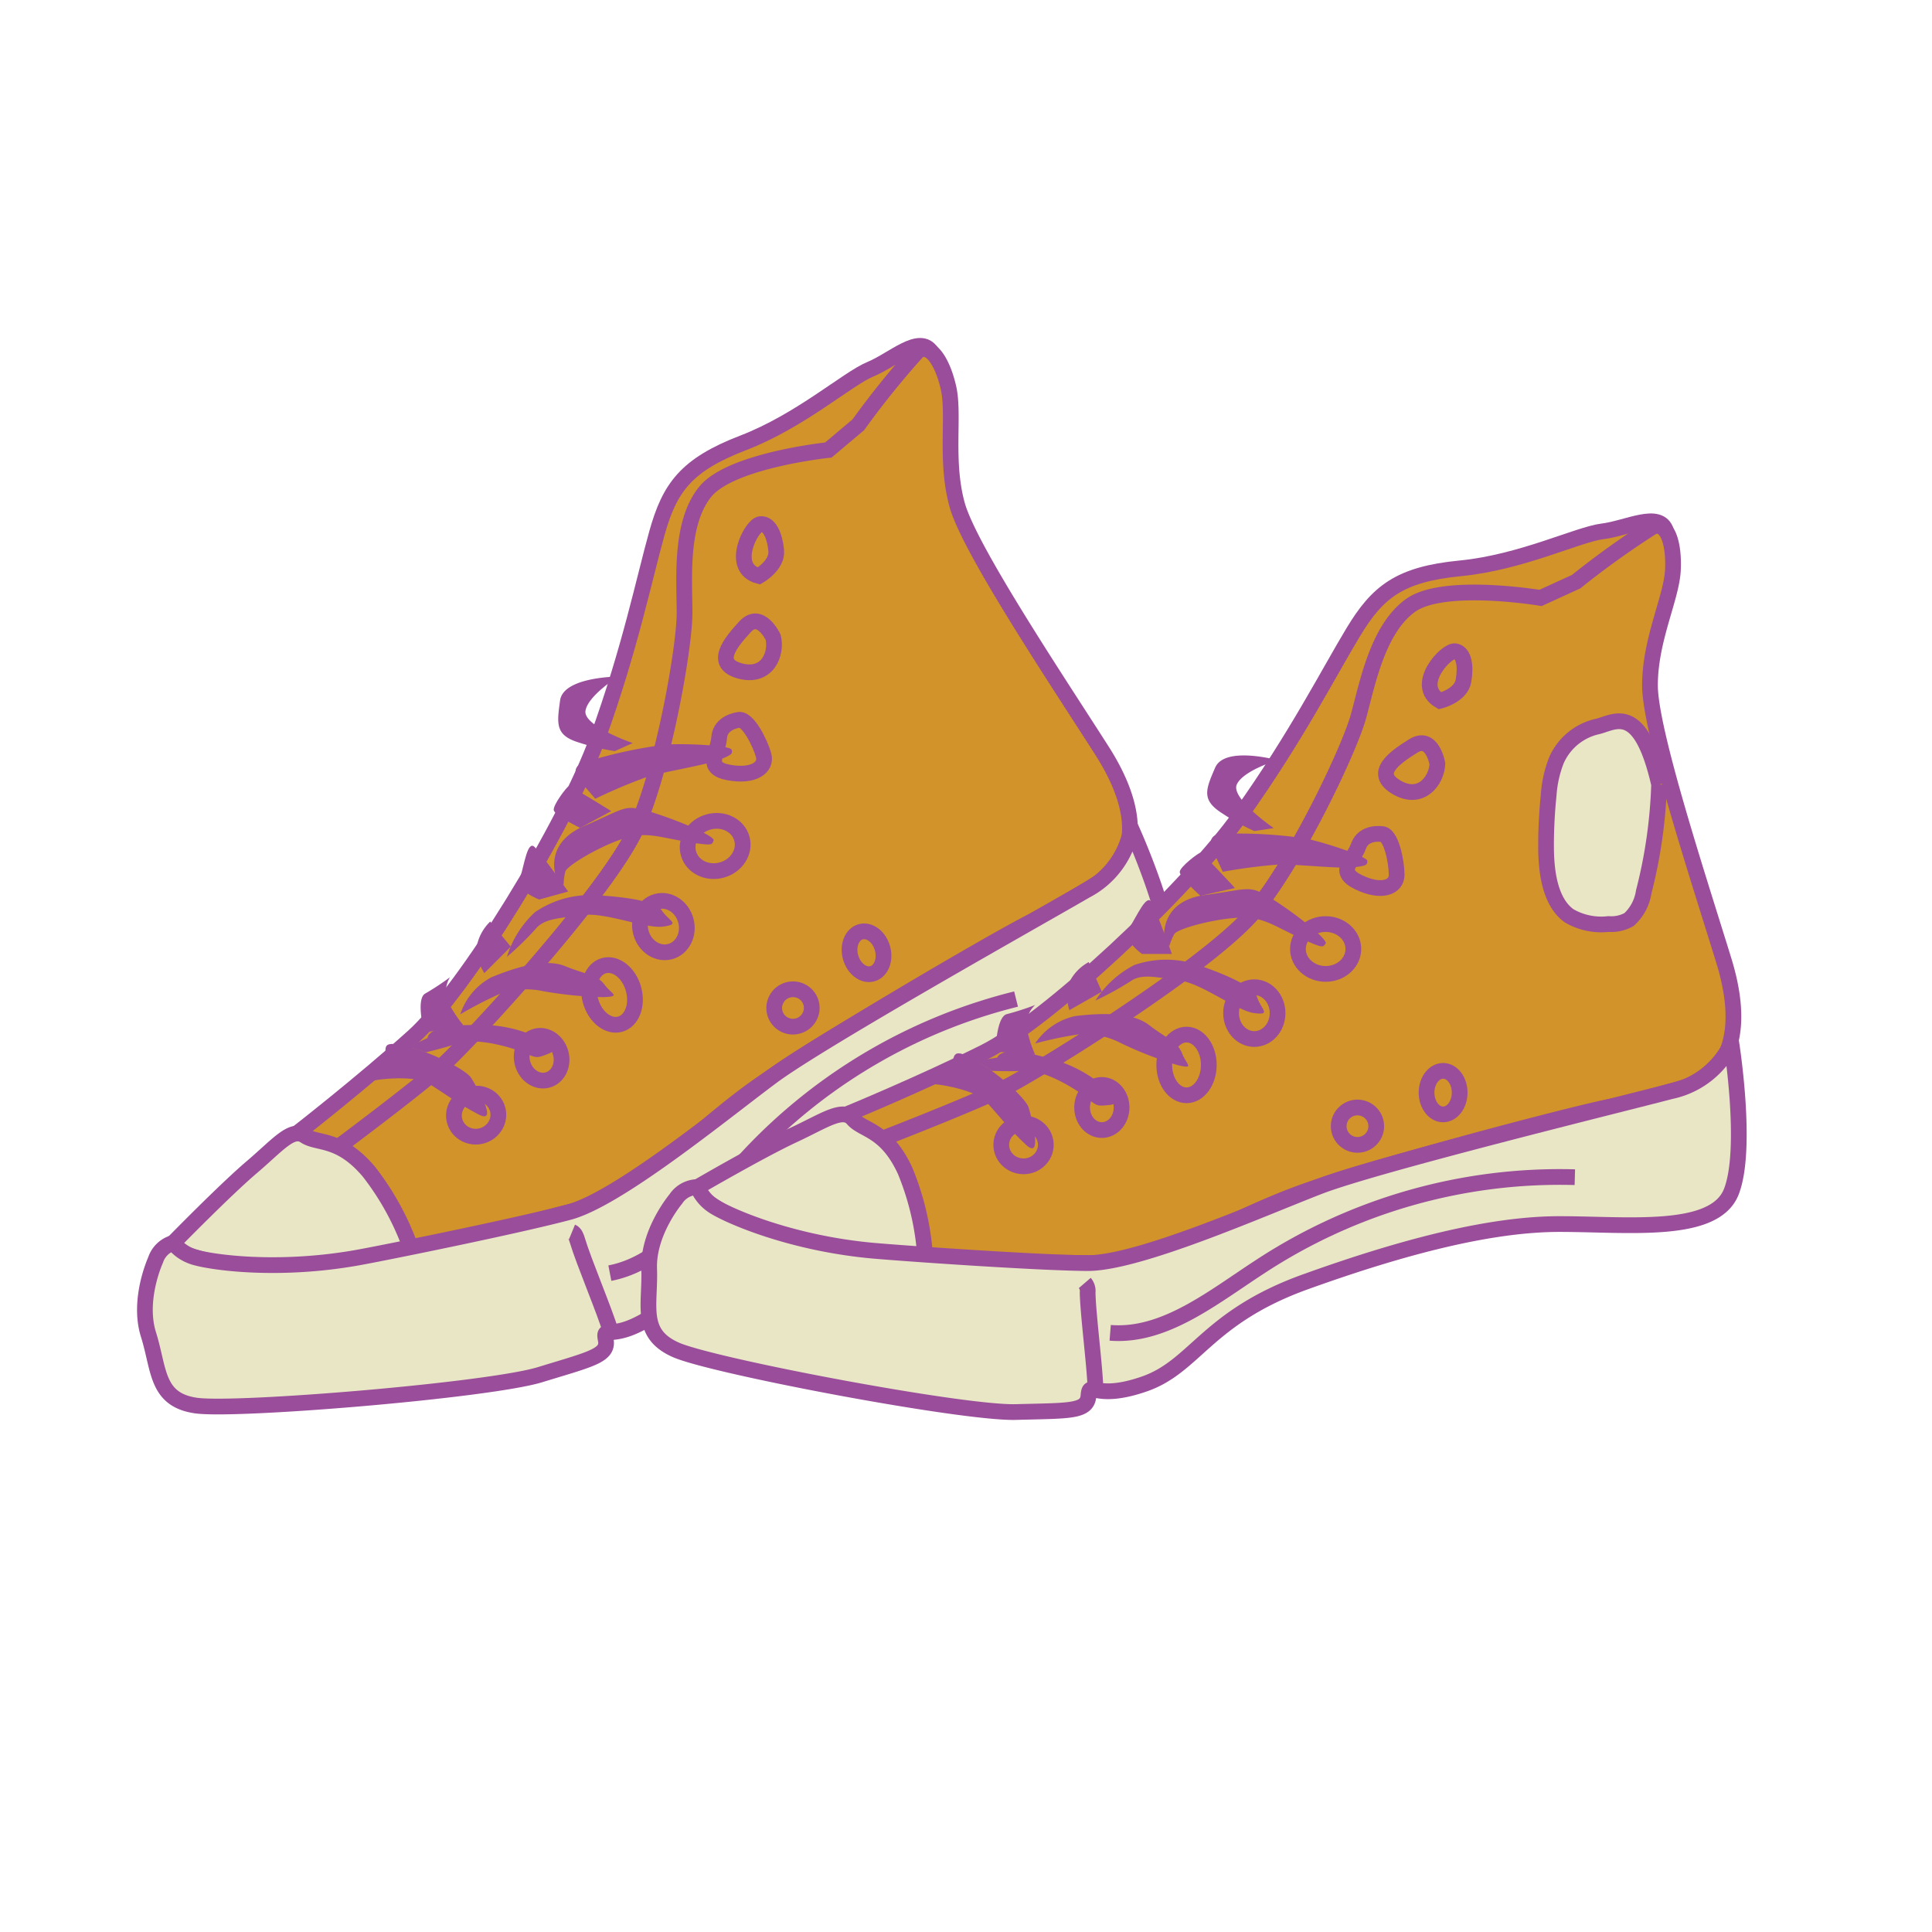 <svg id="word" xmlns="http://www.w3.org/2000/svg" xmlns:xlink="http://www.w3.org/1999/xlink" viewBox="0 0 160 160"><defs><style>.cls-1,.cls-6{fill:none;}.cls-2{clip-path:url(#clip-path);}.cls-3{fill:#006f4b;stroke:#9b4d9c;stroke-width:1.507px;}.cls-4{fill:#d1932a;}.cls-4,.cls-5,.cls-6{stroke:#9a4d9a;stroke-miterlimit:10;stroke-width:1.302px;}.cls-5{fill:#e9e6c6;}.cls-7{fill:#9a4d9a;}</style><clipPath id="clip-path"><rect class="cls-1" x="14.5" y="-196.5" width="132" height="132"/></clipPath></defs><g class="cls-2"><path class="cls-3" d="M104.581-177.823l10.4,1.036s15.247,20.115,17.233,21.467,2.805,2.577,3.072.972,2.623-23.548,2.623-23.548,5.288,3.121,8.776,2.777,17.1,3.553,17.1,3.553.292,48.291,1.334,64.068,3.364,91.15,3.364,91.15l-8.735,2.658S144.938,1.121,117.215.741,66.706-18.627,66.706-18.627l-7.6-1.519c1.4-3.66,19.792-66.7,21.558-74.372,3.019-13.115,1.37-5.958,3.547-15.89S88.9-141.993,88.9-141.993a135.924,135.924,0,0,1,4.6-18.336A67.1,67.1,0,0,0,96.808-176.9Z"/></g><path class="cls-4" d="M24.633,93.835s5.311-4.133,9.6-7.993S46.827,68.488,49.494,61.134s3.87-13.284,4.917-17.008,2.382-5.621,7.129-7.446,8.651-5.322,10.54-6.1,4.094-2.937,5.067-1.4.757,6.532.18,6.819-15.739,2.834-16.5,8.387S55.393,74.128,47.048,81.528s-16.494,15.51-16.494,15.51Z"/><path class="cls-4" d="M68.6,37.269s-8.083.841-10.2,3.463-1.712,7.216-1.708,10.013S55.017,63.292,52.74,68.5,38.93,86.194,36.648,88.226s-8.814,6.894-8.814,6.894a76.056,76.056,0,0,1,3.954,7.555l.625,1.862s13.146-3.9,16.769-4.647,8.131-6.2,14.013-10.243S82.461,77.821,85.244,76.413s6.59-3.861,6.59-3.861,4.289-2.778-.583-10.4c-3.823-5.979-10.968-16.677-11.983-20.339s-.2-7.449-.724-9.721-1.588-3.758-2.575-2.976a71.966,71.966,0,0,0-4.886,6.061Z"/><path class="cls-5" d="M14.349,102.928s4.263-4.362,6.477-6.247,3.341-3.343,4.416-2.623,2.871.095,5.312,2.98A22.62,22.62,0,0,1,34.238,104s.962.719-5.085,1.409S13.312,103.978,14.349,102.928Z"/><path class="cls-5" d="M12.884,104.351s-1.5,3.266-.589,6.168.62,5.4,3.928,5.882,24.273-1.257,28.509-2.558,5.691-1.577,5.432-2.9.538.36,4.21-2.184,3.494-6.693,10.591-11.712,13.516-8.706,19-10.227,12.608-2.588,12.99-6.39-3.276-11.82-3.276-11.82a7.156,7.156,0,0,1-3.777,5.152c-3.537,2.063-21.814,12.3-25.956,15.378S51.2,99.285,47.128,100.38s-14.816,3.278-17.347,3.741c-7.033,1.286-12.85.339-13.912-.089a3.5,3.5,0,0,1-1.52-1.1A2.183,2.183,0,0,0,12.884,104.351Z"/><path class="cls-6" d="M47.373,102.02c.243.1.357.417.439.694.519,1.755,2.264,5.851,2.782,7.606"/><path class="cls-6" d="M50.505,105.435c4.4-.844,7.377-5.057,10.465-8.551A45.214,45.214,0,0,1,84.146,82.738"/><path class="cls-6" d="M62.844,47.7s1.562-.878,1.438-2.116-.571-2.259-1.315-2.18S60.366,47.055,62.844,47.7Z"/><path class="cls-6" d="M64.032,52.781s-1.061-2.25-2.324-.883-2.646,3.087-.4,3.674S64.357,54.153,64.032,52.781Z"/><path class="cls-6" d="M61.115,59.631s-1.473.184-1.559,1.465-1.273,2.5.8,2.88,3.159-.43,2.881-1.434S61.89,59.363,61.115,59.631Z"/><ellipse class="cls-6" cx="59.211" cy="70.037" rx="2.294" ry="2.064" transform="matrix(0.964, -0.267, 0.267, 0.964, -16.553, 18.355)"/><ellipse class="cls-6" cx="54.939" cy="76.734" rx="1.925" ry="2.145" transform="translate(-18.496 17.458) rotate(-15.488)"/><ellipse class="cls-6" cx="50.673" cy="82.368" rx="1.845" ry="2.513" transform="matrix(0.964, -0.267, 0.267, 0.964, -20.156, 16.523)"/><ellipse class="cls-6" cx="44.856" cy="87.637" rx="1.635" ry="1.869" transform="translate(-21.774 15.161) rotate(-15.488)"/><ellipse class="cls-6" cx="39.433" cy="92.352" rx="1.845" ry="1.777" transform="translate(-23.23 13.884) rotate(-15.488)"/><ellipse class="cls-6" cx="71.763" cy="78.904" rx="1.371" ry="1.803" transform="translate(-18.465 22.029) rotate(-15.488)"/><ellipse class="cls-6" cx="65.671" cy="83.475" rx="1.555" ry="1.548" transform="translate(-19.907 20.568) rotate(-15.488)"/><path class="cls-7" d="M30.313,89.727s.34-1.791,1.254-2.065-.55-1.628,1.84-1.082,5.214,2.053,5.606,2.676,2.355,3.935.623,3.039-3.109-1.939-4.226-2.614S30.465,89.367,30.313,89.727Z"/><path class="cls-7" d="M35.418,85.959s-.141-1.1,3.862-1.07a11.281,11.281,0,0,1,5.077.946c.361-.05,2.2.981,1.108,1.411s-.976.388-2.22-.121S39.355,85.95,38,86.389s-2.743.76-2.743.76l-1.405-.458Z"/><path class="cls-7" d="M38.119,84A5.327,5.327,0,0,1,40.7,80.934c1.865-.772,4.424-1.608,6.09-.925s2.658.707,3.27,1.533,1.422.983-.15,1.037a32.557,32.557,0,0,1-4.9-.488,6.51,6.51,0,0,0-3.753.277A33.009,33.009,0,0,0,38.119,84Z"/><path class="cls-7" d="M41.983,79.243A8.278,8.278,0,0,1,44.3,75.549a8.076,8.076,0,0,1,5.081-1.408c1.165.058,4.81.32,5.411,1.235s1.6,1.148.15,1.358-4.812-1.211-6.673-.949-3.179.245-3.914,1.148A25.508,25.508,0,0,1,41.983,79.243Z"/><path class="cls-7" d="M46.1,72.761s-1.228-2.853,2.293-4.363,3.27-1.822,5.477-1.162,5.372,2.01,5.225,2.369,0,.478-2.357.081-3.3-.848-5.251-.189-4.533,2.2-4.672,2.684a4.517,4.517,0,0,0-.133,1.1Z"/><path class="cls-7" d="M48.328,65.019s-1.534-1.387.08-1.882a37.715,37.715,0,0,1,6.753-1.474c1.833-.111,5.338.089,5.431.424s.007.422-.976.821-4.588,1.017-5.858,1.369A44.767,44.767,0,0,0,49.3,66.149Z"/><path class="cls-7" d="M52.4,61.538s-4.11-1.4-3.913-2.668S51.2,56.032,51.2,56.032s-4.54.005-4.815,1.973-.4,2.894,1.57,3.492a18.444,18.444,0,0,0,2.959.707Z"/><path class="cls-7" d="M48.036,68.563S45.941,67.525,45.86,67.1s1.061-1.915,1.223-1.976,3.539,2.05,3.539,2.05Z"/><path class="cls-7" d="M44.661,74.494s-1.937-.672-1.589-1.786.62-3.157,1.206-2.56,2.771,3.684,2.771,3.684Z"/><path class="cls-7" d="M40.112,80.588a3.906,3.906,0,0,1-.622-2.245A3.815,3.815,0,0,1,40.6,76.32L42.3,78.4Z"/><path class="cls-7" d="M35.135,85.53s-.726-2.816.084-3.25a22.1,22.1,0,0,0,2.049-1.349,2.23,2.23,0,0,0-.159,2.048,10.556,10.556,0,0,0,1.26,1.924Z"/><path class="cls-4" d="M70.106,92.291s6.222-2.565,11.389-5.139S98.263,73.79,102.8,67.416s7.277-11.768,9.28-15.078,3.8-4.78,8.859-5.271,9.757-2.819,11.786-3.064,4.73-1.737,5.258,0-1.015,6.5-1.648,6.619-15.924-1.471-18.138,3.678-13.182,27.213-23.2,32.116S74.957,96.958,74.957,96.958Z"/><path class="cls-4" d="M127.579,49.519s-8.014-1.349-10.756.613-3.577,6.5-4.32,9.193-4.96,11.646-8.546,16.059S85.925,88.745,83.183,90.094s-10.335,4.29-10.335,4.29a76.22,76.22,0,0,1,1.793,8.336l.1,1.961s13.709-.245,17.4,0,9.491-3.8,16.241-6.129,21.723-6.252,24.782-6.865,7.381-1.961,7.381-1.961,4.875-1.532,2.215-10.174c-2.088-6.783-6.116-19-6.116-22.8s1.792-7.232,1.9-9.561-.527-4.045-1.687-3.555a71.7,71.7,0,0,0-6.328,4.535Z"/><path class="cls-5" d="M57.768,98.307s5.273-3.065,7.909-4.291,4.113-2.329,4.957-1.348,2.741.858,4.323,4.29a22.622,22.622,0,0,1,1.691,7.693s.735.95-5.276,0S56.488,99.042,57.768,98.307Z"/><path class="cls-5" d="M55.975,99.287s-2.32,2.746-2.214,5.786-.844,5.369,2.214,6.718,23.728,5.271,28.157,5.148,5.905,0,6.011-1.348.422.49,4.64-.981,5.154-5.516,13.334-8.458,15.35-4.781,21.044-4.781,12.841.874,14.224-2.689,0-12.266,0-12.266a7.159,7.159,0,0,1-5.016,3.957c-3.959,1.043-24.307,6.03-29.12,7.888s-14.995,6.376-19.212,6.344-15.154-.8-17.716-1.027c-7.122-.639-12.475-3.105-13.383-3.8a3.486,3.486,0,0,1-1.17-1.47A2.184,2.184,0,0,0,55.975,99.287Z"/><path class="cls-6" d="M89.835,106.251a1.016,1.016,0,0,1,.238.786c.031,1.83.618,6.243.65,8.072"/><path class="cls-6" d="M91.941,110.378c4.469.362,8.459-2.9,12.369-5.446a45.215,45.215,0,0,1,26.112-7.443"/><path class="cls-5" d="M137.4,64.967c-1.58-6.929-3.748-5.094-5.153-4.79a4.862,4.862,0,0,0-3.36,2.808,9.688,9.688,0,0,0-.635,2.884,40.445,40.445,0,0,0-.214,4.221c0,2.15.337,4.62,1.909,5.751a5.278,5.278,0,0,0,3.27.682,2.966,2.966,0,0,0,1.7-.376,3.893,3.893,0,0,0,1.208-2.282,40.729,40.729,0,0,0,1.274-8.9"/><path class="cls-6" d="M119.248,58.038s1.74-.429,1.951-1.654.053-2.33-.685-2.452S117.034,56.751,119.248,58.038Z"/><path class="cls-6" d="M119.038,63.248s-.422-2.452-2-1.471-3.375,2.268-1.371,3.432S118.985,64.658,119.038,63.248Z"/><path class="cls-6" d="M114.4,69.071s-1.469-.217-1.895,1-1.894,2.069,0,2.989,3.16.429,3.16-.613S115.215,69.019,114.4,69.071Z"/><ellipse class="cls-6" cx="109.784" cy="78.591" rx="2.294" ry="2.064"/><ellipse class="cls-6" cx="103.878" cy="83.903" rx="1.925" ry="2.145"/><ellipse class="cls-6" cx="98.263" cy="88.194" rx="1.845" ry="2.513"/><ellipse class="cls-6" cx="91.25" cy="91.718" rx="1.635" ry="1.869"/><ellipse class="cls-6" cx="84.765" cy="94.813" rx="1.845" ry="1.777"/><ellipse class="cls-6" cx="119.512" cy="90.487" rx="1.371" ry="1.803"/><ellipse class="cls-6" cx="112.42" cy="93.266" rx="1.555" ry="1.548"/><path class="cls-7" d="M76.676,89.849s.807-1.636,1.761-1.655-.095-1.716,2.062-.552,4.476,3.371,4.687,4.076,1.219,4.421-.211,3.095-2.478-2.7-3.374-3.648S76.919,89.542,76.676,89.849Z"/><path class="cls-7" d="M82.6,87.581s.159-1.1,4.007,0a11.236,11.236,0,0,1,4.64,2.268c.362.048,1.857,1.532.691,1.654s-1.044.115-2.106-.709-3.436-2.171-4.86-2.11-2.846,0-2.846,0L80.9,87.868Z"/><path class="cls-7" d="M85.728,86.416a5.334,5.334,0,0,1,3.307-2.268c2-.245,4.693-.367,6.117.736s2.373,1.39,2.742,2.35,1.107,1.327-.422.96a32.587,32.587,0,0,1-4.587-1.778,6.509,6.509,0,0,0-3.691-.735A32.956,32.956,0,0,0,85.728,86.416Z"/><path class="cls-7" d="M90.723,82.861a8.283,8.283,0,0,1,3.216-2.942,8.092,8.092,0,0,1,5.273,0c1.107.368,4.55,1.594,4.885,2.636s1.231,1.532-.219,1.348-4.313-2.451-6.177-2.7-3.129-.612-4.078.062A25.421,25.421,0,0,1,90.723,82.861Z"/><path class="cls-7" d="M96.417,77.713S96,74.636,99.792,74.121s3.638-.882,5.589.343,4.64,3.371,4.4,3.678-.132.46-2.294-.552-2.953-1.7-5.009-1.584-4.956.91-5.22,1.339a4.513,4.513,0,0,0-.422,1.027Z"/><path class="cls-7" d="M100.636,70.848s-1.108-1.746.58-1.792a37.783,37.783,0,0,1,6.9.383c1.8.382,5.12,1.512,5.12,1.859s-.1.408-1.16.531-4.692-.245-6.01-.245a44.8,44.8,0,0,0-4.8.613Z"/><path class="cls-7" d="M105.487,68.58s-3.586-2.451-3.059-3.616,3.375-2.009,3.375-2.009-4.377-1.208-5.167.615-1.16,2.681.58,3.785a18.535,18.535,0,0,0,2.662,1.471Z"/><path class="cls-7" d="M99.408,74.185S97.666,72.626,97.7,72.2s1.534-1.562,1.707-1.578,2.862,2.921,2.862,2.921Z"/><path class="cls-7" d="M94.572,79s-1.687-1.165-1.055-2.145,1.441-2.877,1.846-2.145S97.05,79,97.05,79Z"/><path class="cls-7" d="M88.561,83.658a3.9,3.9,0,0,1,0-2.329,3.811,3.811,0,0,1,1.606-1.655l1.083,2.454Z"/><path class="cls-7" d="M82.445,87.091s.052-2.907.949-3.108a22.231,22.231,0,0,0,2.334-.754,2.23,2.23,0,0,0-.7,1.931,10.568,10.568,0,0,0,.7,2.191Z"/></svg>